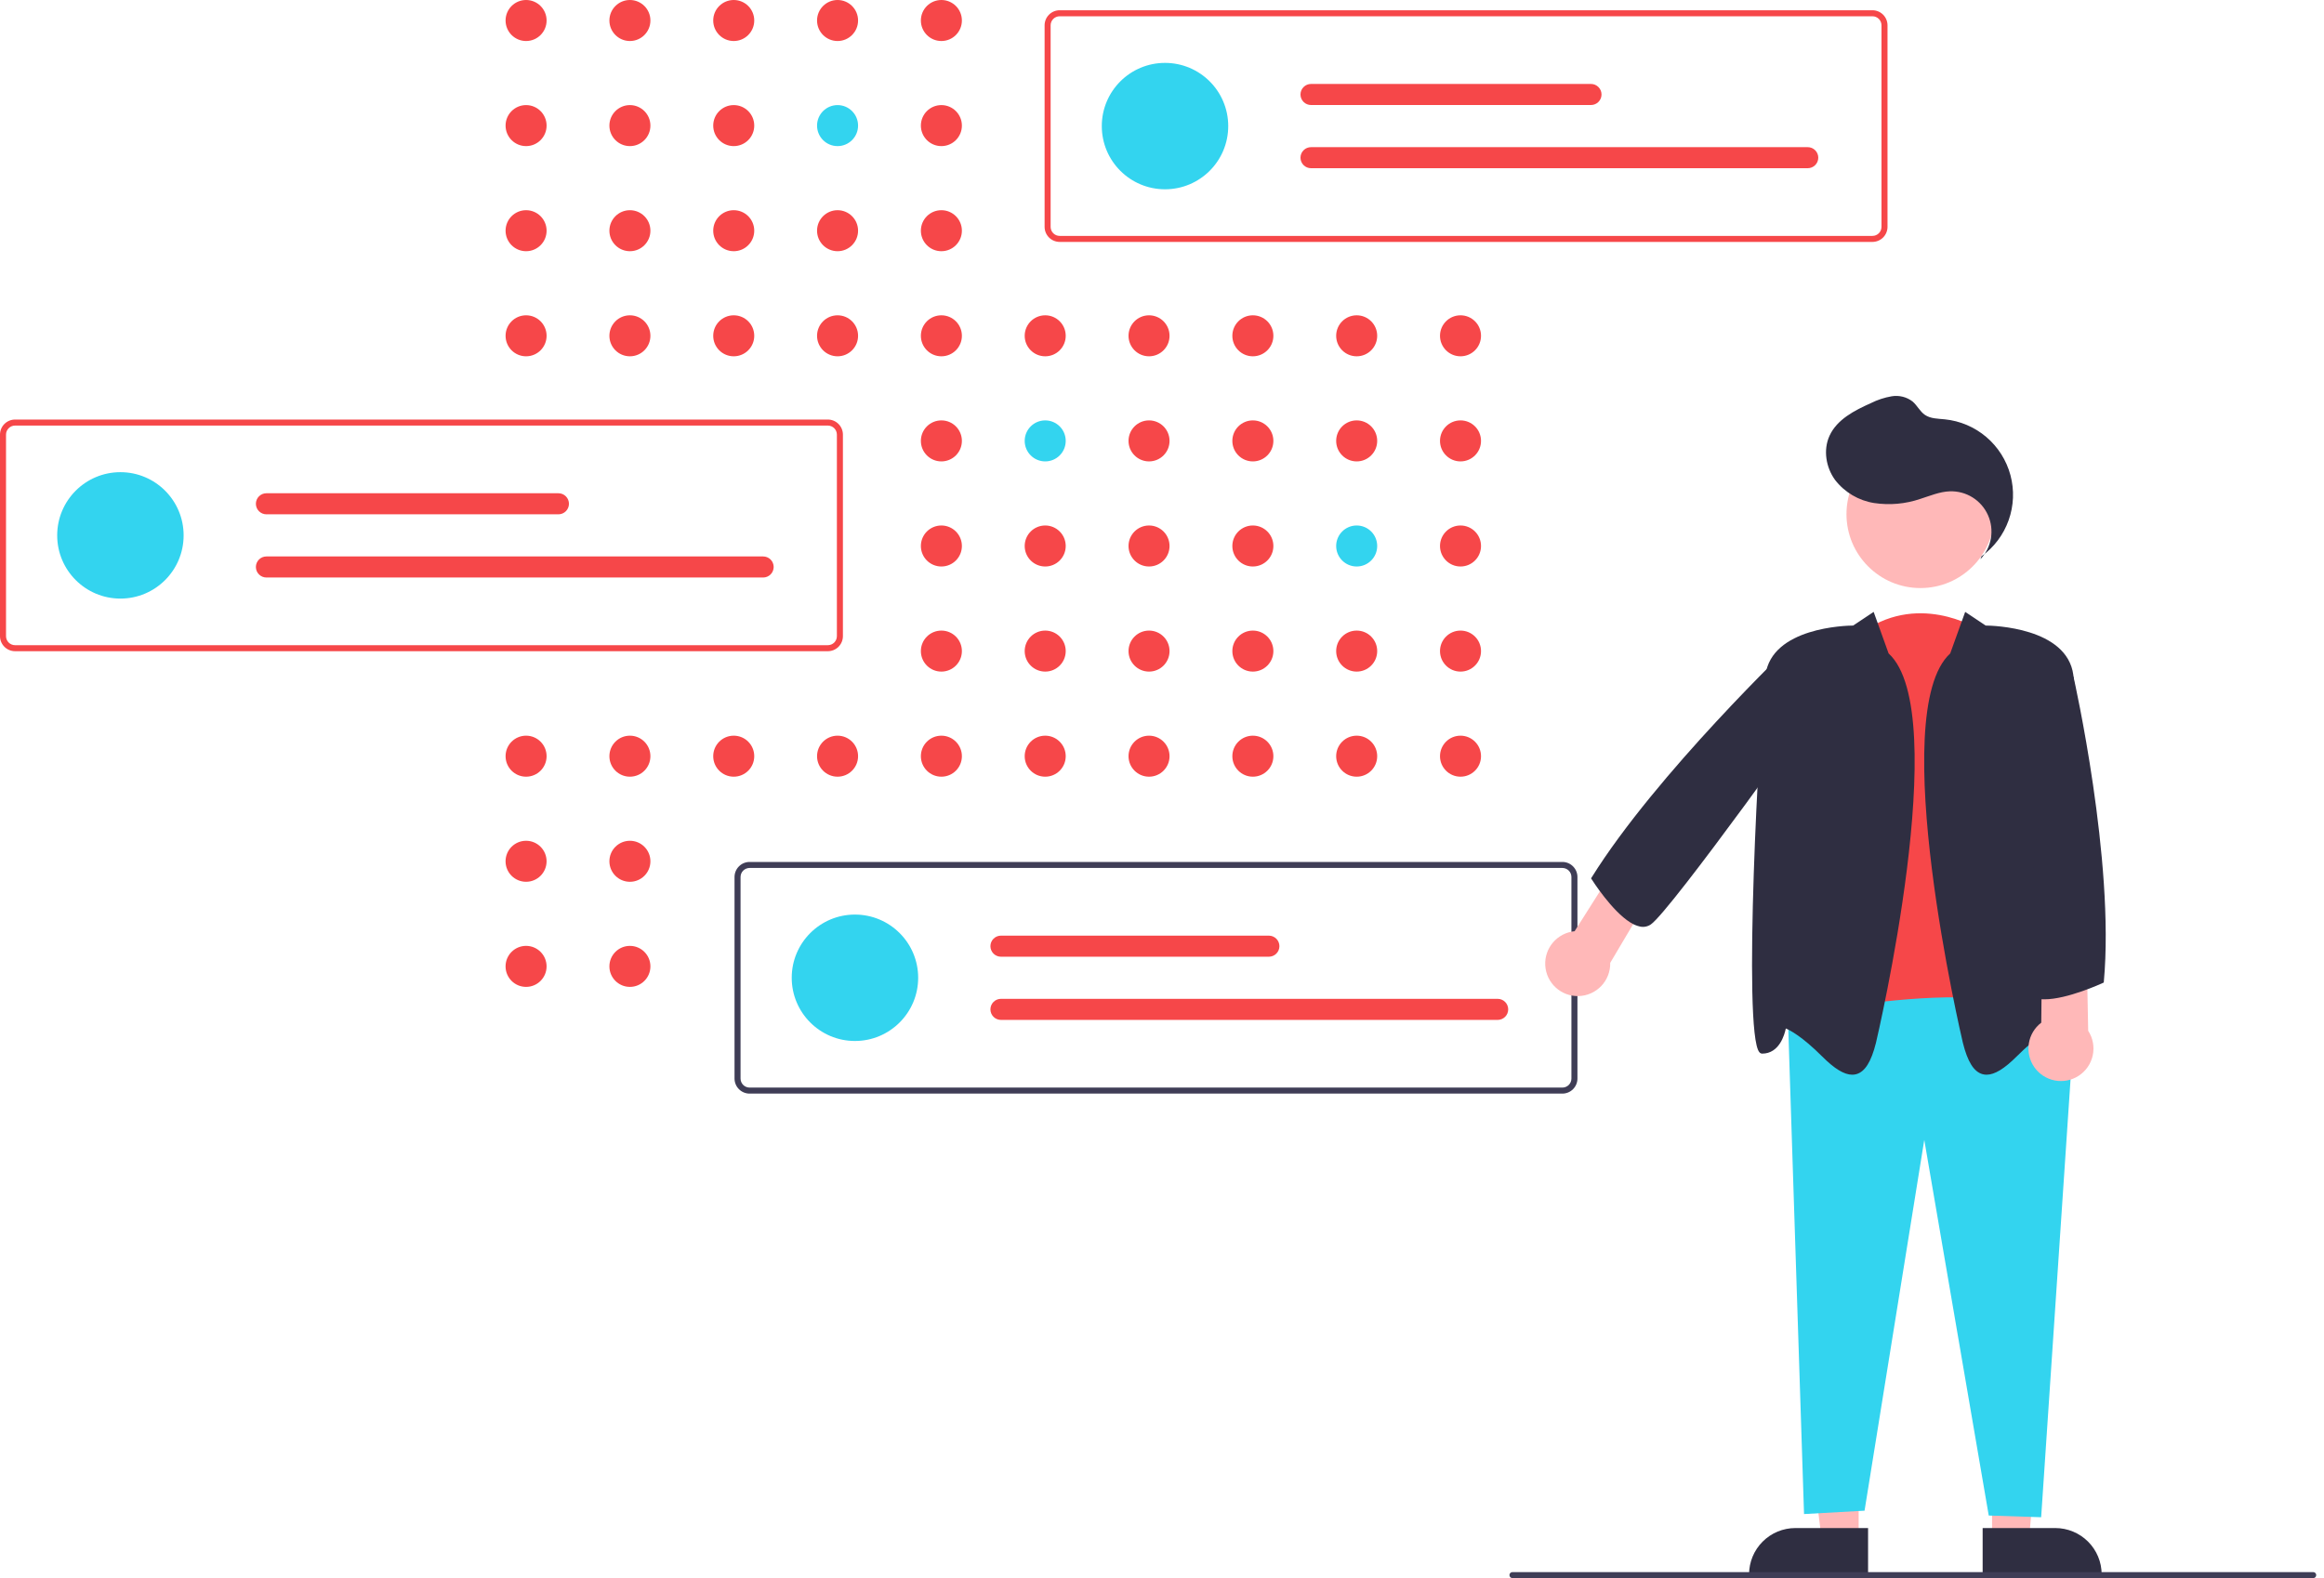 <svg width="159" height="108" viewBox="0 0 159 108" fill="none" xmlns="http://www.w3.org/2000/svg">
<g id="Strategy 1" clip-path="url(#clip0_0_1015)">
<path id="Vector" d="M35.993 2.807C36.768 2.807 37.396 2.178 37.396 1.403C37.396 0.628 36.768 0 35.993 0C35.218 0 34.59 0.628 34.59 1.403C34.59 2.178 35.218 2.807 35.993 2.807Z" fill="#F64749"/>
<path id="Vector_2" d="M43.096 2.807C43.871 2.807 44.499 2.178 44.499 1.403C44.499 0.628 43.871 0 43.096 0C42.321 0 41.693 0.628 41.693 1.403C41.693 2.178 42.321 2.807 43.096 2.807Z" fill="#F64749"/>
<path id="Vector_3" d="M50.2 2.807C50.975 2.807 51.603 2.178 51.603 1.403C51.603 0.628 50.975 0 50.2 0C49.425 0 48.796 0.628 48.796 1.403C48.796 2.178 49.425 2.807 50.2 2.807Z" fill="#F64749"/>
<path id="Vector_4" d="M57.303 2.807C58.078 2.807 58.706 2.178 58.706 1.403C58.706 0.628 58.078 0 57.303 0C56.528 0 55.9 0.628 55.9 1.403C55.9 2.178 56.528 2.807 57.303 2.807Z" fill="#F64749"/>
<path id="Vector_5" d="M64.406 2.807C65.181 2.807 65.809 2.178 65.809 1.403C65.809 0.628 65.181 0 64.406 0C63.631 0 63.003 0.628 63.003 1.403C63.003 2.178 63.631 2.807 64.406 2.807Z" fill="#F64749"/>
<path id="Vector_6" d="M35.993 9.999C36.768 9.999 37.396 9.371 37.396 8.596C37.396 7.821 36.768 7.192 35.993 7.192C35.218 7.192 34.59 7.821 34.59 8.596C34.59 9.371 35.218 9.999 35.993 9.999Z" fill="#F64749"/>
<path id="Vector_7" d="M43.096 9.999C43.871 9.999 44.499 9.371 44.499 8.596C44.499 7.821 43.871 7.192 43.096 7.192C42.321 7.192 41.693 7.821 41.693 8.596C41.693 9.371 42.321 9.999 43.096 9.999Z" fill="#F64749"/>
<path id="Vector_8" d="M50.2 9.999C50.975 9.999 51.603 9.371 51.603 8.596C51.603 7.821 50.975 7.192 50.2 7.192C49.425 7.192 48.796 7.821 48.796 8.596C48.796 9.371 49.425 9.999 50.2 9.999Z" fill="#F64749"/>
<path id="Vector_9" d="M57.303 9.999C58.078 9.999 58.706 9.371 58.706 8.596C58.706 7.821 58.078 7.192 57.303 7.192C56.528 7.192 55.9 7.821 55.9 8.596C55.9 9.371 56.528 9.999 57.303 9.999Z" fill="#33D4EF"/>
<path id="Vector_10" d="M64.406 9.999C65.181 9.999 65.809 9.371 65.809 8.596C65.809 7.821 65.181 7.192 64.406 7.192C63.631 7.192 63.003 7.821 63.003 8.596C63.003 9.371 63.631 9.999 64.406 9.999Z" fill="#F64749"/>
<path id="Vector_11" d="M78.613 9.999C79.388 9.999 80.016 9.371 80.016 8.596C80.016 7.821 79.388 7.192 78.613 7.192C77.838 7.192 77.21 7.821 77.21 8.596C77.21 9.371 77.838 9.999 78.613 9.999Z" fill="#F64749"/>
<path id="Vector_12" d="M35.993 17.192C36.768 17.192 37.396 16.563 37.396 15.788C37.396 15.013 36.768 14.385 35.993 14.385C35.218 14.385 34.59 15.013 34.59 15.788C34.59 16.563 35.218 17.192 35.993 17.192Z" fill="#F64749"/>
<path id="Vector_13" d="M43.096 17.192C43.871 17.192 44.499 16.563 44.499 15.788C44.499 15.013 43.871 14.385 43.096 14.385C42.321 14.385 41.693 15.013 41.693 15.788C41.693 16.563 42.321 17.192 43.096 17.192Z" fill="#F64749"/>
<path id="Vector_14" d="M50.2 17.192C50.975 17.192 51.603 16.563 51.603 15.788C51.603 15.013 50.975 14.385 50.2 14.385C49.425 14.385 48.796 15.013 48.796 15.788C48.796 16.563 49.425 17.192 50.2 17.192Z" fill="#F64749"/>
<path id="Vector_15" d="M57.303 17.192C58.078 17.192 58.706 16.563 58.706 15.788C58.706 15.013 58.078 14.385 57.303 14.385C56.528 14.385 55.9 15.013 55.9 15.788C55.9 16.563 56.528 17.192 57.303 17.192Z" fill="#F64749"/>
<path id="Vector_16" d="M64.406 17.192C65.181 17.192 65.809 16.563 65.809 15.788C65.809 15.013 65.181 14.385 64.406 14.385C63.631 14.385 63.003 15.013 63.003 15.788C63.003 16.563 63.631 17.192 64.406 17.192Z" fill="#F64749"/>
<path id="Vector_17" d="M35.993 24.384C36.768 24.384 37.396 23.756 37.396 22.981C37.396 22.206 36.768 21.578 35.993 21.578C35.218 21.578 34.59 22.206 34.59 22.981C34.59 23.756 35.218 24.384 35.993 24.384Z" fill="#F64749"/>
<path id="Vector_18" d="M43.096 24.384C43.871 24.384 44.499 23.756 44.499 22.981C44.499 22.206 43.871 21.578 43.096 21.578C42.321 21.578 41.693 22.206 41.693 22.981C41.693 23.756 42.321 24.384 43.096 24.384Z" fill="#F64749"/>
<path id="Vector_19" d="M50.2 24.384C50.975 24.384 51.603 23.756 51.603 22.981C51.603 22.206 50.975 21.578 50.2 21.578C49.425 21.578 48.796 22.206 48.796 22.981C48.796 23.756 49.425 24.384 50.2 24.384Z" fill="#F64749"/>
<path id="Vector_20" d="M57.303 24.384C58.078 24.384 58.706 23.756 58.706 22.981C58.706 22.206 58.078 21.578 57.303 21.578C56.528 21.578 55.9 22.206 55.9 22.981C55.9 23.756 56.528 24.384 57.303 24.384Z" fill="#F64749"/>
<path id="Vector_21" d="M64.406 24.384C65.181 24.384 65.809 23.756 65.809 22.981C65.809 22.206 65.181 21.578 64.406 21.578C63.631 21.578 63.003 22.206 63.003 22.981C63.003 23.756 63.631 24.384 64.406 24.384Z" fill="#F64749"/>
<path id="Vector_22" d="M71.51 24.384C72.285 24.384 72.913 23.756 72.913 22.981C72.913 22.206 72.285 21.578 71.51 21.578C70.735 21.578 70.106 22.206 70.106 22.981C70.106 23.756 70.735 24.384 71.51 24.384Z" fill="#F64749"/>
<path id="Vector_23" d="M78.613 24.384C79.388 24.384 80.016 23.756 80.016 22.981C80.016 22.206 79.388 21.578 78.613 21.578C77.838 21.578 77.21 22.206 77.21 22.981C77.21 23.756 77.838 24.384 78.613 24.384Z" fill="#F64749"/>
<path id="Vector_24" d="M85.716 24.384C86.491 24.384 87.12 23.756 87.12 22.981C87.12 22.206 86.491 21.578 85.716 21.578C84.941 21.578 84.313 22.206 84.313 22.981C84.313 23.756 84.941 24.384 85.716 24.384Z" fill="#F64749"/>
<path id="Vector_25" d="M92.82 24.384C93.595 24.384 94.223 23.756 94.223 22.981C94.223 22.206 93.595 21.578 92.82 21.578C92.045 21.578 91.416 22.206 91.416 22.981C91.416 23.756 92.045 24.384 92.82 24.384Z" fill="#F64749"/>
<path id="Vector_26" d="M99.923 24.384C100.698 24.384 101.326 23.756 101.326 22.981C101.326 22.206 100.698 21.578 99.923 21.578C99.148 21.578 98.52 22.206 98.52 22.981C98.52 23.756 99.148 24.384 99.923 24.384Z" fill="#F64749"/>
<path id="Vector_27" d="M64.406 31.577C65.181 31.577 65.809 30.948 65.809 30.173C65.809 29.398 65.181 28.77 64.406 28.77C63.631 28.77 63.003 29.398 63.003 30.173C63.003 30.948 63.631 31.577 64.406 31.577Z" fill="#F64749"/>
<path id="Vector_28" d="M71.51 31.577C72.285 31.577 72.913 30.948 72.913 30.173C72.913 29.398 72.285 28.77 71.51 28.77C70.735 28.77 70.106 29.398 70.106 30.173C70.106 30.948 70.735 31.577 71.51 31.577Z" fill="#33D4EF"/>
<path id="Vector_29" d="M78.613 31.577C79.388 31.577 80.016 30.948 80.016 30.173C80.016 29.398 79.388 28.77 78.613 28.77C77.838 28.77 77.21 29.398 77.21 30.173C77.21 30.948 77.838 31.577 78.613 31.577Z" fill="#F64749"/>
<path id="Vector_30" d="M85.716 31.577C86.491 31.577 87.12 30.948 87.12 30.173C87.12 29.398 86.491 28.77 85.716 28.77C84.941 28.77 84.313 29.398 84.313 30.173C84.313 30.948 84.941 31.577 85.716 31.577Z" fill="#F64749"/>
<path id="Vector_31" d="M92.82 31.577C93.595 31.577 94.223 30.948 94.223 30.173C94.223 29.398 93.595 28.77 92.82 28.77C92.045 28.77 91.416 29.398 91.416 30.173C91.416 30.948 92.045 31.577 92.82 31.577Z" fill="#F64749"/>
<path id="Vector_32" d="M99.923 31.577C100.698 31.577 101.326 30.948 101.326 30.173C101.326 29.398 100.698 28.77 99.923 28.77C99.148 28.77 98.52 29.398 98.52 30.173C98.52 30.948 99.148 31.577 99.923 31.577Z" fill="#F64749"/>
<path id="Vector_33" d="M64.406 38.769C65.181 38.769 65.809 38.141 65.809 37.366C65.809 36.591 65.181 35.962 64.406 35.962C63.631 35.962 63.003 36.591 63.003 37.366C63.003 38.141 63.631 38.769 64.406 38.769Z" fill="#F64749"/>
<path id="Vector_34" d="M71.51 38.769C72.285 38.769 72.913 38.141 72.913 37.366C72.913 36.591 72.285 35.962 71.51 35.962C70.735 35.962 70.106 36.591 70.106 37.366C70.106 38.141 70.735 38.769 71.51 38.769Z" fill="#F64749"/>
<path id="Vector_35" d="M78.613 38.769C79.388 38.769 80.016 38.141 80.016 37.366C80.016 36.591 79.388 35.962 78.613 35.962C77.838 35.962 77.21 36.591 77.21 37.366C77.21 38.141 77.838 38.769 78.613 38.769Z" fill="#F64749"/>
<path id="Vector_36" d="M85.716 38.769C86.491 38.769 87.12 38.141 87.12 37.366C87.12 36.591 86.491 35.962 85.716 35.962C84.941 35.962 84.313 36.591 84.313 37.366C84.313 38.141 84.941 38.769 85.716 38.769Z" fill="#F64749"/>
<path id="Vector_37" d="M92.82 38.769C93.595 38.769 94.223 38.141 94.223 37.366C94.223 36.591 93.595 35.962 92.82 35.962C92.045 35.962 91.416 36.591 91.416 37.366C91.416 38.141 92.045 38.769 92.82 38.769Z" fill="#33D4EF"/>
<path id="Vector_38" d="M99.923 38.769C100.698 38.769 101.326 38.141 101.326 37.366C101.326 36.591 100.698 35.962 99.923 35.962C99.148 35.962 98.52 36.591 98.52 37.366C98.52 38.141 99.148 38.769 99.923 38.769Z" fill="#F64749"/>
<path id="Vector_39" d="M64.406 45.962C65.181 45.962 65.809 45.333 65.809 44.558C65.809 43.783 65.181 43.155 64.406 43.155C63.631 43.155 63.003 43.783 63.003 44.558C63.003 45.333 63.631 45.962 64.406 45.962Z" fill="#F64749"/>
<path id="Vector_40" d="M71.51 45.962C72.285 45.962 72.913 45.333 72.913 44.558C72.913 43.783 72.285 43.155 71.51 43.155C70.735 43.155 70.106 43.783 70.106 44.558C70.106 45.333 70.735 45.962 71.51 45.962Z" fill="#F64749"/>
<path id="Vector_41" d="M78.613 45.962C79.388 45.962 80.016 45.333 80.016 44.558C80.016 43.783 79.388 43.155 78.613 43.155C77.838 43.155 77.21 43.783 77.21 44.558C77.21 45.333 77.838 45.962 78.613 45.962Z" fill="#F64749"/>
<path id="Vector_42" d="M85.716 45.962C86.491 45.962 87.12 45.333 87.12 44.558C87.12 43.783 86.491 43.155 85.716 43.155C84.941 43.155 84.313 43.783 84.313 44.558C84.313 45.333 84.941 45.962 85.716 45.962Z" fill="#F64749"/>
<path id="Vector_43" d="M92.82 45.962C93.595 45.962 94.223 45.333 94.223 44.558C94.223 43.783 93.595 43.155 92.82 43.155C92.045 43.155 91.416 43.783 91.416 44.558C91.416 45.333 92.045 45.962 92.82 45.962Z" fill="#F64749"/>
<path id="Vector_44" d="M99.923 45.962C100.698 45.962 101.326 45.333 101.326 44.558C101.326 43.783 100.698 43.155 99.923 43.155C99.148 43.155 98.52 43.783 98.52 44.558C98.52 45.333 99.148 45.962 99.923 45.962Z" fill="#F64749"/>
<path id="Vector_45" d="M35.993 53.154C36.768 53.154 37.396 52.526 37.396 51.751C37.396 50.976 36.768 50.347 35.993 50.347C35.218 50.347 34.59 50.976 34.59 51.751C34.59 52.526 35.218 53.154 35.993 53.154Z" fill="#F64749"/>
<path id="Vector_46" d="M43.096 53.154C43.871 53.154 44.499 52.526 44.499 51.751C44.499 50.976 43.871 50.347 43.096 50.347C42.321 50.347 41.693 50.976 41.693 51.751C41.693 52.526 42.321 53.154 43.096 53.154Z" fill="#F64749"/>
<path id="Vector_47" d="M50.2 53.154C50.975 53.154 51.603 52.526 51.603 51.751C51.603 50.976 50.975 50.347 50.2 50.347C49.425 50.347 48.796 50.976 48.796 51.751C48.796 52.526 49.425 53.154 50.2 53.154Z" fill="#F64749"/>
<path id="Vector_48" d="M57.303 53.154C58.078 53.154 58.706 52.526 58.706 51.751C58.706 50.976 58.078 50.347 57.303 50.347C56.528 50.347 55.9 50.976 55.9 51.751C55.9 52.526 56.528 53.154 57.303 53.154Z" fill="#F64749"/>
<path id="Vector_49" d="M64.406 53.154C65.181 53.154 65.809 52.526 65.809 51.751C65.809 50.976 65.181 50.347 64.406 50.347C63.631 50.347 63.003 50.976 63.003 51.751C63.003 52.526 63.631 53.154 64.406 53.154Z" fill="#F64749"/>
<path id="Vector_50" d="M71.51 53.154C72.285 53.154 72.913 52.526 72.913 51.751C72.913 50.976 72.285 50.347 71.51 50.347C70.735 50.347 70.106 50.976 70.106 51.751C70.106 52.526 70.735 53.154 71.51 53.154Z" fill="#F64749"/>
<path id="Vector_51" d="M78.613 53.154C79.388 53.154 80.016 52.526 80.016 51.751C80.016 50.976 79.388 50.347 78.613 50.347C77.838 50.347 77.21 50.976 77.21 51.751C77.21 52.526 77.838 53.154 78.613 53.154Z" fill="#F64749"/>
<path id="Vector_52" d="M85.716 53.154C86.491 53.154 87.12 52.526 87.12 51.751C87.12 50.976 86.491 50.347 85.716 50.347C84.941 50.347 84.313 50.976 84.313 51.751C84.313 52.526 84.941 53.154 85.716 53.154Z" fill="#F64749"/>
<path id="Vector_53" d="M92.82 53.154C93.595 53.154 94.223 52.526 94.223 51.751C94.223 50.976 93.595 50.347 92.82 50.347C92.045 50.347 91.416 50.976 91.416 51.751C91.416 52.526 92.045 53.154 92.82 53.154Z" fill="#F64749"/>
<path id="Vector_54" d="M99.923 53.154C100.698 53.154 101.326 52.526 101.326 51.751C101.326 50.976 100.698 50.347 99.923 50.347C99.148 50.347 98.52 50.976 98.52 51.751C98.52 52.526 99.148 53.154 99.923 53.154Z" fill="#F64749"/>
<path id="Vector_55" d="M35.992 60.346C36.767 60.346 37.395 59.718 37.395 58.943C37.395 58.168 36.767 57.54 35.992 57.54C35.217 57.54 34.589 58.168 34.589 58.943C34.589 59.718 35.217 60.346 35.992 60.346Z" fill="#F64749"/>
<path id="Vector_56" d="M43.096 60.347C43.871 60.347 44.499 59.718 44.499 58.943C44.499 58.168 43.871 57.54 43.096 57.54C42.321 57.54 41.693 58.168 41.693 58.943C41.693 59.718 42.321 60.347 43.096 60.347Z" fill="#F64749"/>
<path id="Vector_57" d="M35.992 67.539C36.767 67.539 37.395 66.911 37.395 66.136C37.395 65.361 36.767 64.732 35.992 64.732C35.217 64.732 34.589 65.361 34.589 66.136C34.589 66.911 35.217 67.539 35.992 67.539Z" fill="#F64749"/>
<path id="Vector_58" d="M43.096 67.539C43.871 67.539 44.499 66.911 44.499 66.136C44.499 65.361 43.871 64.733 43.096 64.733C42.321 64.733 41.693 65.361 41.693 66.136C41.693 66.911 42.321 67.539 43.096 67.539Z" fill="#F64749"/>
<path id="Vector_59" d="M57.303 67.539C58.078 67.539 58.706 66.911 58.706 66.136C58.706 65.361 58.078 64.733 57.303 64.733C56.528 64.733 55.9 65.361 55.9 66.136C55.9 66.911 56.528 67.539 57.303 67.539Z" fill="#F64749"/>
<path id="Vector_60" d="M128.107 16.556H72.498C72.225 16.555 71.963 16.447 71.77 16.254C71.577 16.061 71.468 15.799 71.468 15.526V1.732C71.468 1.459 71.577 1.197 71.77 1.004C71.963 0.811 72.225 0.702 72.498 0.702H128.107C128.38 0.702 128.642 0.811 128.835 1.004C129.028 1.197 129.136 1.459 129.137 1.732V15.526C129.136 15.799 129.028 16.061 128.835 16.254C128.642 16.447 128.38 16.555 128.107 16.556ZM72.498 1.114C72.334 1.114 72.177 1.179 72.061 1.295C71.945 1.411 71.88 1.568 71.88 1.732V15.526C71.88 15.69 71.945 15.847 72.061 15.963C72.177 16.079 72.334 16.144 72.498 16.144H128.107C128.271 16.144 128.428 16.079 128.544 15.963C128.659 15.847 128.725 15.69 128.725 15.526V1.732C128.725 1.568 128.659 1.411 128.544 1.295C128.428 1.179 128.271 1.114 128.107 1.114H72.498Z" fill="#F64749"/>
<path id="Vector_61" d="M79.706 12.954C82.095 12.954 84.031 11.018 84.031 8.629C84.031 6.24 82.095 4.304 79.706 4.304C77.318 4.304 75.381 6.24 75.381 8.629C75.381 11.018 77.318 12.954 79.706 12.954Z" fill="#33D4EF"/>
<path id="Vector_62" d="M89.695 5.745C89.504 5.745 89.321 5.821 89.186 5.957C89.05 6.092 88.975 6.275 88.975 6.466C88.975 6.657 89.05 6.841 89.186 6.976C89.321 7.111 89.504 7.187 89.695 7.187H108.85C109.041 7.187 109.224 7.111 109.359 6.976C109.495 6.841 109.571 6.657 109.571 6.466C109.571 6.275 109.495 6.092 109.359 5.957C109.224 5.821 109.041 5.745 108.85 5.745H89.695Z" fill="#F64749"/>
<path id="Vector_63" d="M89.695 10.071C89.504 10.071 89.321 10.146 89.186 10.282C89.05 10.417 88.975 10.6 88.975 10.791C88.975 10.983 89.05 11.166 89.186 11.301C89.321 11.436 89.504 11.512 89.695 11.512H123.679C123.87 11.512 124.053 11.436 124.188 11.301C124.324 11.166 124.4 10.983 124.4 10.791C124.4 10.6 124.324 10.417 124.188 10.282C124.053 10.146 123.87 10.071 123.679 10.071H89.695Z" fill="#F64749"/>
<path id="Vector_64" d="M56.639 44.566H1.03C0.757 44.566 0.495 44.457 0.302 44.264C0.109 44.071 0 43.809 0 43.536V29.742C0 29.469 0.109 29.207 0.302 29.014C0.495 28.821 0.757 28.713 1.03 28.712H56.639C56.912 28.713 57.174 28.821 57.367 29.014C57.56 29.207 57.669 29.469 57.669 29.742V43.536C57.669 43.809 57.56 44.071 57.367 44.264C57.174 44.457 56.912 44.566 56.639 44.566ZM1.03 29.124C0.866 29.125 0.709 29.19 0.593 29.306C0.477 29.421 0.412 29.578 0.412 29.742V43.536C0.412 43.7 0.477 43.857 0.593 43.973C0.709 44.089 0.866 44.154 1.03 44.154H56.639C56.803 44.154 56.96 44.089 57.076 43.973C57.191 43.857 57.257 43.7 57.257 43.536V29.742C57.257 29.578 57.191 29.421 57.076 29.306C56.96 29.19 56.803 29.125 56.639 29.124H1.03Z" fill="#F64749"/>
<path id="Vector_65" d="M8.238 40.965C10.627 40.965 12.563 39.028 12.563 36.639C12.563 34.251 10.627 32.314 8.238 32.314C5.85 32.314 3.913 34.251 3.913 36.639C3.913 39.028 5.85 40.965 8.238 40.965Z" fill="#33D4EF"/>
<path id="Vector_66" d="M18.227 33.756C18.036 33.756 17.853 33.832 17.718 33.967C17.582 34.102 17.507 34.286 17.507 34.477C17.507 34.668 17.582 34.851 17.718 34.986C17.853 35.122 18.036 35.198 18.227 35.198H38.206C38.397 35.198 38.58 35.122 38.715 34.986C38.85 34.851 38.926 34.668 38.926 34.477C38.926 34.286 38.85 34.102 38.715 33.967C38.58 33.832 38.397 33.756 38.206 33.756H18.227Z" fill="#F64749"/>
<path id="Vector_67" d="M18.227 38.081C18.036 38.081 17.853 38.157 17.718 38.292C17.582 38.427 17.507 38.611 17.507 38.802C17.507 38.993 17.582 39.176 17.718 39.312C17.853 39.447 18.036 39.523 18.227 39.523H52.211C52.402 39.523 52.585 39.447 52.721 39.312C52.856 39.176 52.932 38.993 52.932 38.802C52.932 38.611 52.856 38.427 52.721 38.292C52.585 38.157 52.402 38.081 52.211 38.081H18.227Z" fill="#F64749"/>
<path id="Vector_68" d="M106.893 74.842H51.284C51.011 74.842 50.749 74.734 50.556 74.54C50.363 74.347 50.255 74.086 50.254 73.813V60.018C50.255 59.745 50.363 59.484 50.556 59.291C50.749 59.097 51.011 58.989 51.284 58.989H106.893C107.166 58.989 107.428 59.097 107.621 59.291C107.814 59.484 107.923 59.745 107.923 60.018V73.813C107.923 74.086 107.814 74.347 107.621 74.54C107.428 74.733 107.166 74.842 106.893 74.842ZM51.284 59.4C51.12 59.401 50.963 59.466 50.847 59.582C50.731 59.697 50.666 59.855 50.666 60.018V73.813C50.666 73.976 50.731 74.133 50.847 74.249C50.963 74.365 51.12 74.43 51.284 74.43H106.893C107.057 74.43 107.214 74.365 107.33 74.249C107.446 74.133 107.511 73.976 107.511 73.813V60.018C107.511 59.855 107.446 59.697 107.33 59.582C107.214 59.466 107.057 59.401 106.893 59.4H51.284Z" fill="#3F3D56"/>
<path id="Vector_69" d="M58.492 71.241C60.881 71.241 62.818 69.304 62.818 66.915C62.818 64.527 60.881 62.59 58.492 62.59C56.104 62.59 54.167 64.527 54.167 66.915C54.167 69.304 56.104 71.241 58.492 71.241Z" fill="#33D4EF"/>
<path id="Vector_70" d="M68.481 64.032C68.29 64.032 68.107 64.108 67.972 64.243C67.837 64.378 67.761 64.562 67.761 64.753C67.761 64.944 67.837 65.127 67.972 65.263C68.107 65.398 68.29 65.474 68.481 65.474H86.812C87.003 65.474 87.186 65.398 87.322 65.263C87.457 65.127 87.533 64.944 87.533 64.753C87.533 64.562 87.457 64.378 87.322 64.243C87.186 64.108 87.003 64.032 86.812 64.032H68.481Z" fill="#F64749"/>
<path id="Vector_71" d="M68.481 68.357C68.29 68.357 68.107 68.433 67.972 68.568C67.837 68.703 67.761 68.887 67.761 69.078C67.761 69.269 67.837 69.453 67.972 69.588C68.107 69.723 68.29 69.799 68.481 69.799H102.465C102.656 69.799 102.839 69.723 102.975 69.588C103.11 69.453 103.186 69.269 103.186 69.078C103.186 68.887 103.11 68.703 102.975 68.568C102.839 68.433 102.656 68.357 102.465 68.357H68.481Z" fill="#F64749"/>
<path id="Vector_72" d="M136.809 71.344C134.393 78.589 124.514 70.905 124.514 70.905L127.148 43.461C131.1 40.388 135.272 43.022 135.272 43.022L136.809 71.344Z" fill="#F64749"/>
<path id="Vector_73" d="M136.29 95.659L139.656 95.695L138.815 105.399L136.29 105.399L136.29 95.659Z" fill="#FFB8B8"/>
<path id="Vector_74" d="M135.646 104.574H140.619C141.459 104.575 142.264 104.91 142.859 105.504C143.453 106.098 143.787 106.903 143.788 107.743V107.846H135.646V104.574Z" fill="#2F2E41"/>
<path id="Vector_75" d="M127.164 95.66L123.437 95.659L124.638 105.399L127.163 105.399L127.164 95.66Z" fill="#FFB8B8"/>
<path id="Vector_76" d="M119.666 107.846V107.743C119.666 106.903 119.999 106.097 120.594 105.503C121.188 104.908 121.994 104.574 122.835 104.574L127.807 104.575L127.807 107.847L119.666 107.846Z" fill="#2F2E41"/>
<path id="Vector_77" d="M136.063 103.718L131.652 78.009L127.566 103.386L123.426 103.616L122.322 69.615L122.406 69.597C123.09 69.444 139.199 65.906 141.84 70.967L141.853 70.993L139.649 103.834L136.063 103.718Z" fill="#33D4EF"/>
<path id="Vector_78" d="M131.389 40.245C134.182 40.245 136.447 37.98 136.447 35.187C136.447 32.393 134.182 30.128 131.389 30.128C128.595 30.128 126.33 32.393 126.33 35.187C126.33 37.98 128.595 40.245 131.389 40.245Z" fill="#FFB8B8"/>
<path id="Vector_79" d="M135.638 73.512C135.045 73.348 134.618 72.667 134.294 71.369C134.238 71.145 128.986 48.773 133.427 44.719L134.451 41.876L135.852 42.81C136.348 42.814 141.417 42.943 141.85 46.192C142.275 49.373 143.429 70.683 142.269 72.009C142.246 72.038 142.217 72.062 142.184 72.079C142.151 72.095 142.115 72.105 142.078 72.106C140.902 72.106 140.544 70.801 140.461 70.385C140.181 70.501 139.348 70.926 137.979 72.295C137.131 73.143 136.466 73.549 135.917 73.549C135.823 73.55 135.729 73.537 135.638 73.512Z" fill="#2F2E41"/>
<path id="Vector_80" d="M124.661 72.295C123.291 70.926 122.458 70.5 122.179 70.385C122.095 70.801 121.738 72.106 120.562 72.106C120.525 72.105 120.489 72.095 120.456 72.079C120.423 72.062 120.394 72.038 120.371 72.009C119.211 70.683 120.365 49.373 120.789 46.192C121.222 42.943 126.292 42.814 126.788 42.81L128.189 41.876L129.212 44.719C133.654 48.773 128.402 71.145 128.346 71.369C128.022 72.667 127.594 73.348 127.001 73.512C126.911 73.537 126.817 73.55 126.723 73.549C126.173 73.549 125.508 73.143 124.661 72.295Z" fill="#2F2E41"/>
<path id="Vector_81" d="M135.565 38.076C136.421 37.461 137.069 36.599 137.423 35.606C137.777 34.613 137.821 33.536 137.548 32.518C137.275 31.5 136.698 30.589 135.895 29.906C135.092 29.224 134.1 28.802 133.051 28.697C132.585 28.65 132.083 28.657 131.697 28.393C131.354 28.158 131.17 27.75 130.854 27.479C130.654 27.324 130.424 27.212 130.179 27.151C129.933 27.089 129.678 27.078 129.428 27.119C128.929 27.205 128.446 27.364 127.994 27.591C126.872 28.091 125.68 28.706 125.169 29.823C124.727 30.791 124.922 31.984 125.548 32.844C126.206 33.695 127.166 34.262 128.229 34.427C129.286 34.585 130.366 34.488 131.377 34.144C132.045 33.934 132.704 33.647 133.403 33.624C133.949 33.606 134.489 33.75 134.952 34.039C135.416 34.328 135.783 34.748 136.007 35.247C136.231 35.745 136.302 36.298 136.21 36.837C136.119 37.376 135.869 37.875 135.493 38.271" fill="#2F2E41"/>
<path id="Vector_82" d="M107.993 68.169C108.285 68.162 108.573 68.098 108.84 67.98C109.107 67.862 109.349 67.692 109.551 67.481C109.752 67.27 109.91 67.021 110.016 66.748C110.121 66.476 110.172 66.185 110.166 65.893L113.116 60.916L110.836 58.826L107.729 63.73C107.155 63.785 106.626 64.061 106.251 64.499C105.877 64.936 105.687 65.502 105.721 66.077C105.755 66.652 106.011 67.191 106.435 67.581C106.859 67.972 107.417 68.182 107.993 68.169Z" fill="#FFB8B8"/>
<path id="Vector_83" d="M142.218 73.621C142.463 73.462 142.674 73.256 142.839 73.015C143.004 72.774 143.12 72.502 143.18 72.217C143.24 71.931 143.243 71.636 143.19 71.349C143.136 71.062 143.026 70.788 142.867 70.543L142.754 64.758L139.716 64.182L139.656 69.987C139.198 70.336 138.892 70.849 138.805 71.418C138.717 71.988 138.853 72.569 139.185 73.04C139.517 73.51 140.018 73.834 140.584 73.943C141.15 74.051 141.735 73.936 142.218 73.621Z" fill="#FFB8B8"/>
<path id="Vector_84" d="M108.891 60.166L108.856 60.111L108.89 60.056C113.315 52.951 122.603 44.075 122.696 43.986L122.726 43.958L123.873 43.947L125.113 47.036C124.727 47.779 114.321 62.3 112.947 63.263C112.838 63.339 112.714 63.39 112.583 63.415C112.452 63.44 112.318 63.437 112.188 63.406C111.96 63.353 111.742 63.26 111.545 63.132C110.277 62.346 108.956 60.268 108.891 60.166Z" fill="#2F2E41"/>
<path id="Vector_85" d="M139.138 68.274C139.014 68.231 138.901 68.164 138.805 68.076C138.709 67.988 138.633 67.881 138.58 67.762C137.918 66.216 140.757 46.692 140.878 45.861L140.901 45.704L141.861 46.313L141.87 46.354C141.899 46.479 144.694 58.917 143.937 67.182L143.931 67.241L143.877 67.266C143.762 67.319 141.433 68.389 139.881 68.389C139.628 68.396 139.376 68.356 139.138 68.274Z" fill="#2F2E41"/>
<path id="Vector_86" d="M158.262 108H103.476C103.422 108 103.369 107.978 103.331 107.94C103.292 107.901 103.271 107.849 103.271 107.794C103.271 107.739 103.292 107.687 103.331 107.648C103.369 107.61 103.422 107.588 103.476 107.588H158.262C158.316 107.588 158.369 107.61 158.407 107.648C158.446 107.687 158.468 107.739 158.468 107.794C158.468 107.849 158.446 107.901 158.407 107.94C158.369 107.978 158.316 108 158.262 108Z" fill="#3F3D56"/>
</g>
<defs>
<clipPath id="clip0_0_1015">
<rect width="158.468" height="108" fill="white"/>
</clipPath>
</defs>
</svg>
